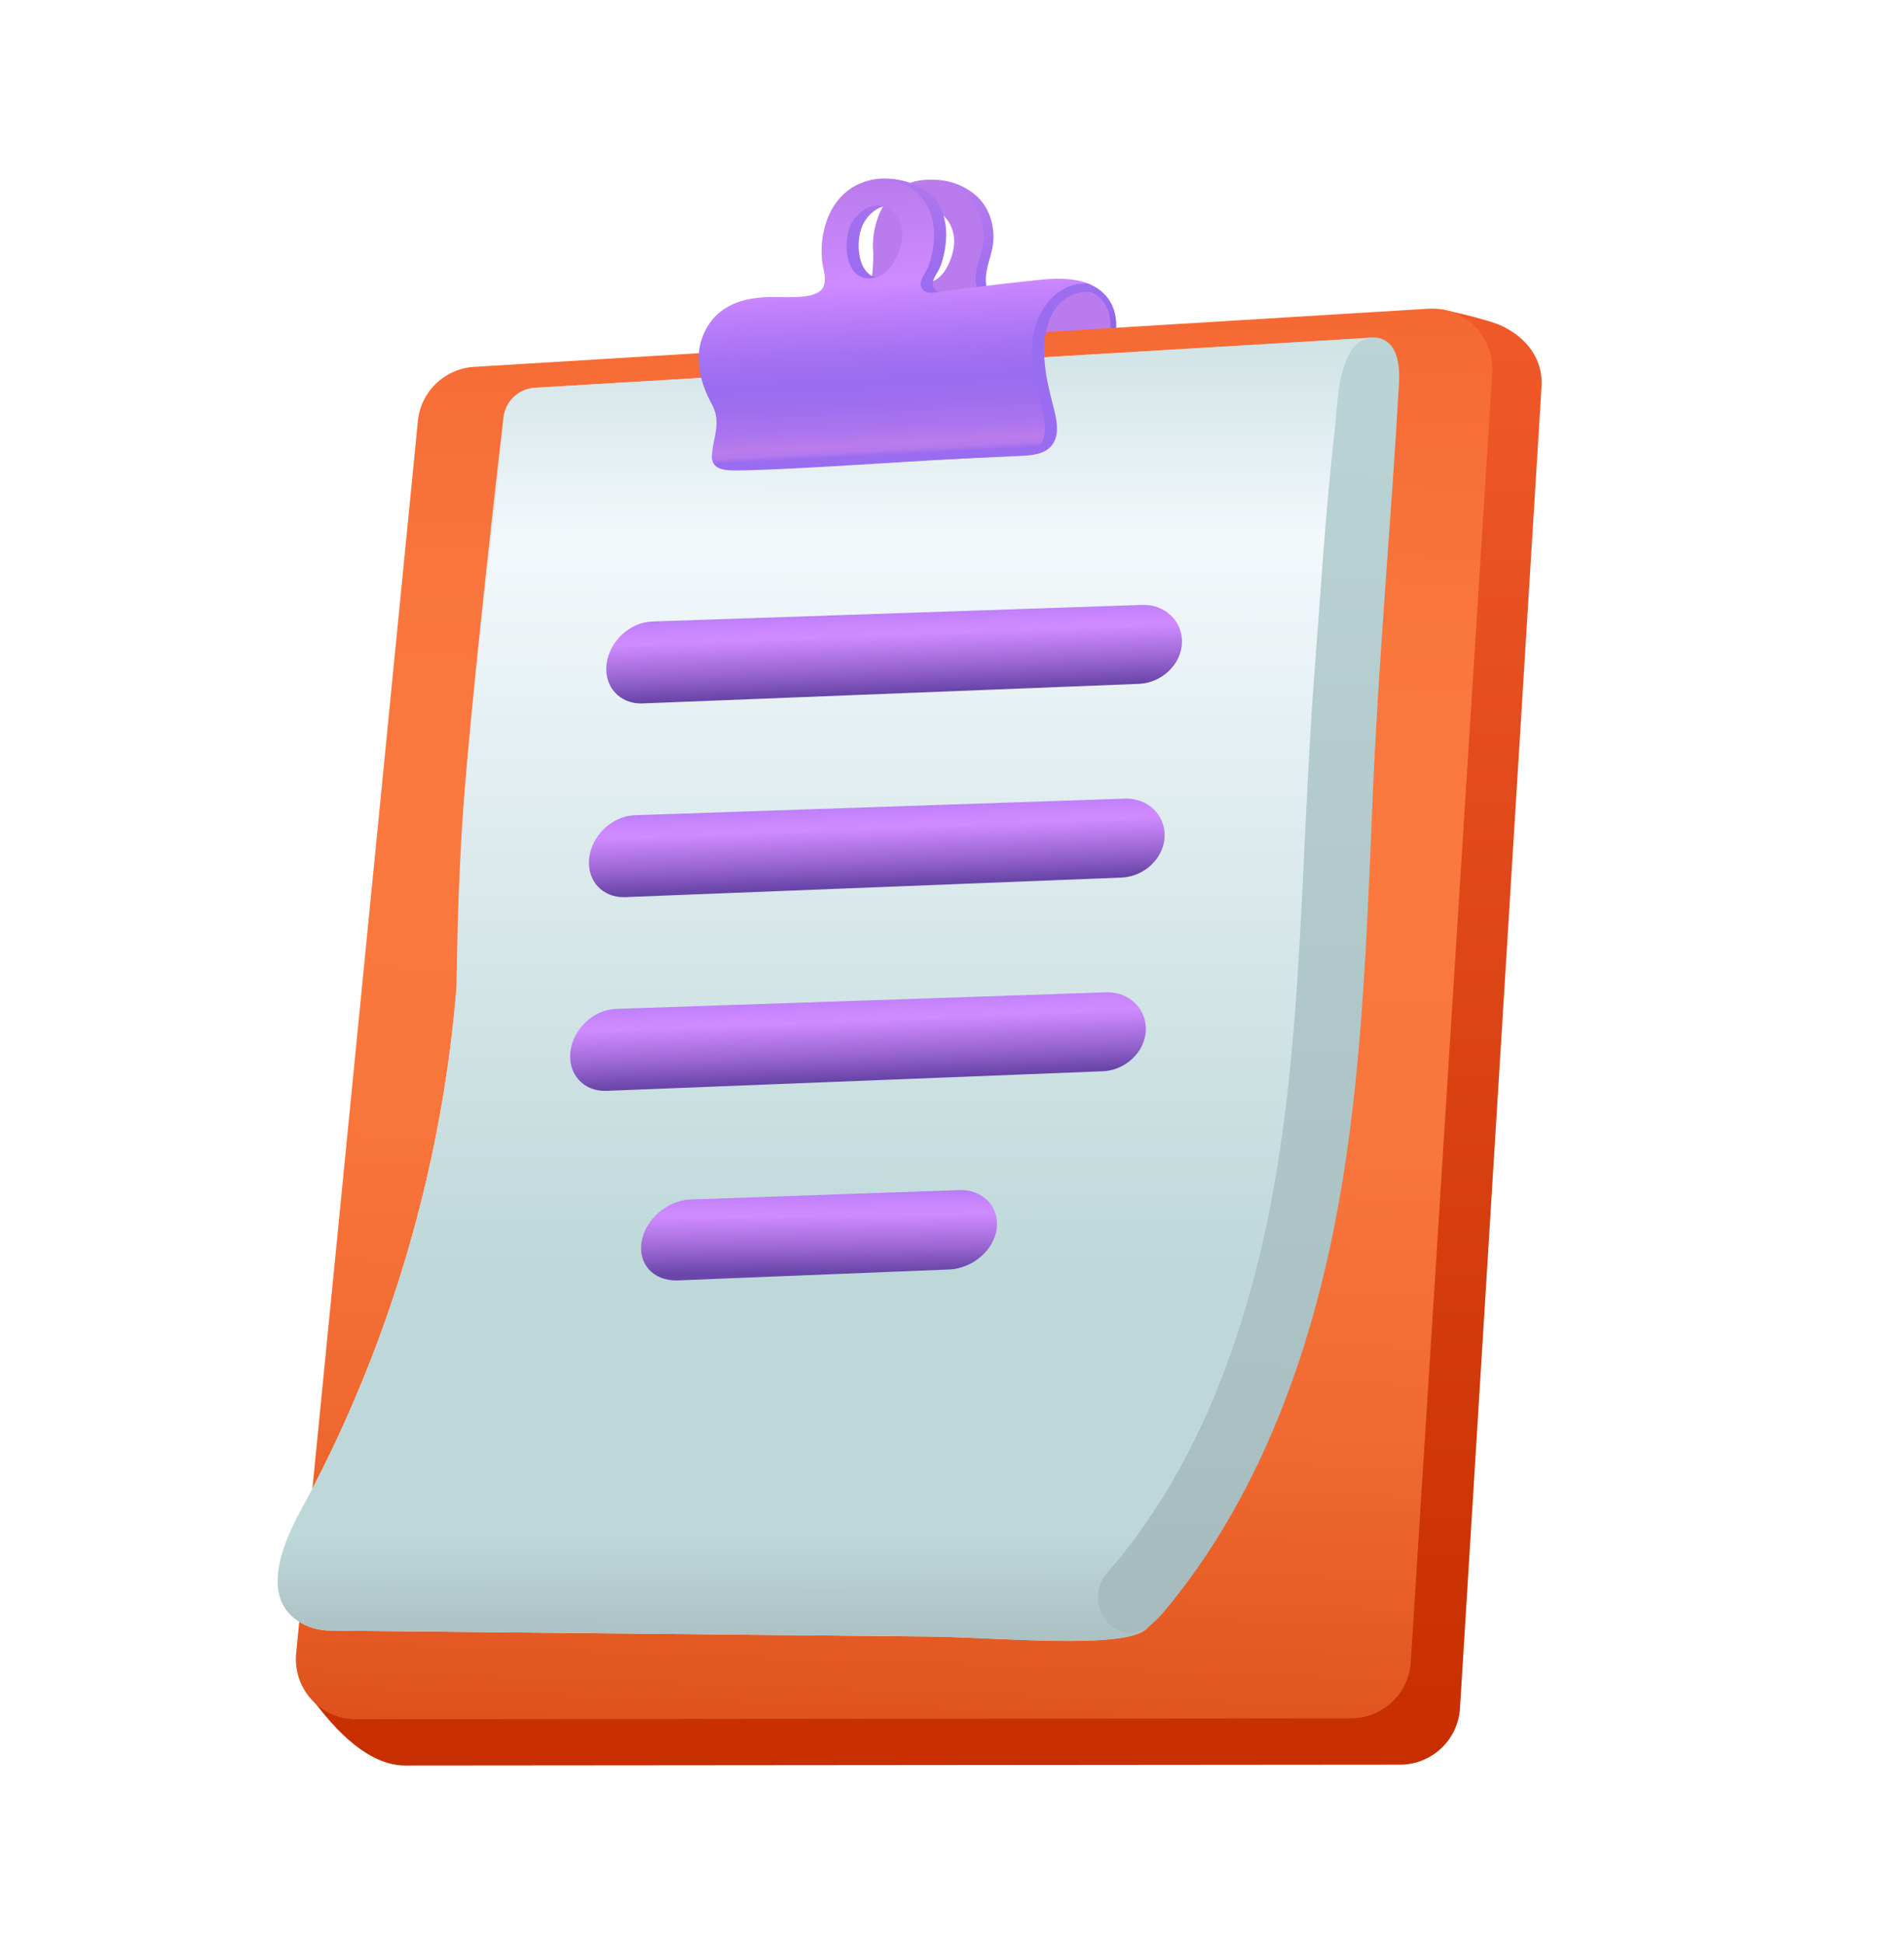 <svg width="48" height="49" viewBox="0 0 48 49" fill="none" xmlns="http://www.w3.org/2000/svg">
<path d="M19.472 8.356C19.366 8.67 19.559 8.991 19.603 9.306C19.671 9.808 19.591 10.323 19.518 10.819C19.47 11.144 19.441 11.527 19.681 11.751C19.884 11.94 20.194 11.935 20.471 11.918C22.295 11.808 24.12 11.698 25.944 11.588C26.306 11.566 26.667 11.527 27.027 11.492C27.233 11.472 27.703 11.569 27.853 11.387C27.919 11.307 27.928 11.194 27.909 11.092C27.807 10.568 27.601 10.066 27.848 9.444C28.083 8.85 28.255 8.214 28.052 7.73C27.884 7.331 27.493 7.093 27.036 7.073C26.645 7.056 26.19 7.211 25.749 7.292C24.982 7.433 24.876 7.291 24.86 7.163C24.809 6.745 25.048 6.407 25.046 5.979C25.045 5.562 24.891 5.155 24.564 4.893C24.131 4.548 23.68 4.519 23.401 4.533C22.805 4.563 22.268 5.841 22.32 6.414C22.334 6.575 22.291 7.312 22.196 7.49C22.103 7.665 21.898 7.62 21.735 7.617C21.212 7.608 20.673 7.694 20.168 7.836C19.897 7.912 19.573 8.057 19.473 8.356L19.472 8.356ZM23.418 5.467C23.894 5.156 24.317 5.589 24.358 6.073C24.399 6.555 23.995 7.472 23.389 7.102C23.272 7.03 23.189 6.909 23.139 6.778C22.983 6.37 23.014 5.731 23.418 5.467Z" fill="url(#paint0_linear_30_622)"/>
<path d="M19.166 8.287C19.061 8.602 19.254 8.923 19.297 9.238C19.366 9.74 19.286 10.254 19.213 10.751C19.165 11.076 19.136 11.458 19.376 11.683C19.578 11.872 19.889 11.866 20.165 11.85C21.99 11.74 23.814 11.63 25.639 11.519C26.001 11.498 26.361 11.458 26.722 11.424C26.948 11.402 27.202 11.479 27.423 11.434C27.955 11.326 27.683 10.482 27.654 10.158C27.629 9.889 27.68 9.621 27.75 9.362C27.818 9.108 27.897 8.851 27.956 8.593C27.994 8.424 28.019 8.194 27.972 7.964C27.909 7.657 27.729 7.452 27.497 7.362C26.673 7.043 24.898 7.39 24.797 7.359C24.521 7.273 24.587 6.926 24.638 6.713C24.702 6.446 24.816 6.183 24.797 5.903C24.768 5.49 24.586 5.086 24.258 4.824C23.826 4.479 23.164 4.429 22.694 4.732C22.192 5.056 21.962 5.772 22.014 6.345C22.029 6.506 21.985 7.243 21.891 7.421C21.798 7.596 21.592 7.551 21.43 7.548C20.907 7.539 20.368 7.625 19.863 7.767C19.591 7.843 19.268 7.989 19.167 8.287L19.166 8.287ZM23.112 5.399C23.588 5.088 24.011 5.521 24.052 6.004C24.093 6.487 23.689 7.404 23.084 7.034C22.966 6.962 22.884 6.841 22.834 6.71C22.677 6.302 22.708 5.663 23.112 5.399Z" fill="url(#paint1_linear_30_622)"/>
<path d="M35.294 44.479L10.217 44.5C9.138 44.5 8.237 43.291 7.96 42.944C7.724 42.647 7.712 42.178 7.753 41.767L11.775 11.777C11.848 11.037 12.449 10.459 13.192 10.414L36.38 7.805C36.38 7.805 37.053 7.944 37.624 8.123C38.195 8.303 38.919 8.841 38.862 9.751L36.806 43.06C36.756 43.857 36.094 44.478 35.294 44.479H35.294Z" fill="url(#paint2_linear_30_622)"/>
<path d="M34.054 43.312L8.976 43.333C8.079 43.334 7.378 42.561 7.466 41.669L10.535 10.61C10.608 9.87 11.208 9.292 11.951 9.247L36.016 7.781C36.926 7.726 37.679 8.48 37.621 9.389L35.565 41.893C35.515 42.691 34.853 43.312 34.054 43.312H34.054Z" fill="url(#paint3_linear_30_622)"/>
<path d="M13.479 9.775C13.072 9.799 12.742 10.111 12.694 10.516C12.426 12.809 11.597 20.062 11.617 21.874C11.677 27.506 10.27 33.148 7.571 38.093C7.062 39.025 6.566 40.36 7.63 40.927C7.847 41.043 8.091 41.096 8.337 41.099C13.369 41.149 18.401 41.199 23.433 41.249C25.136 41.266 28.334 41.587 28.901 41.055C30.123 39.908 30.802 38.232 31.47 36.751C32.828 33.742 33.196 30.385 33.323 27.086C33.418 24.642 33.513 22.2 33.73 19.764C33.95 17.285 34.234 14.812 34.419 12.33C34.494 11.31 34.553 10.29 34.584 9.268C34.589 9.11 34.629 8.507 34.629 8.507L13.479 9.775Z" fill="url(#paint4_radial_30_622)"/>
<path d="M34.629 8.507C33.347 8.595 17.152 9.557 13.504 9.774C13.086 9.799 12.751 10.126 12.716 10.542C12.574 12.228 12.015 16.385 11.722 19.872C11.507 22.431 11.527 24.698 11.499 25.015C11.109 29.582 9.768 34.068 7.571 38.093C7.062 39.025 6.566 40.36 7.63 40.927C7.847 41.043 8.091 41.096 8.337 41.099C13.369 41.149 18.401 41.199 23.433 41.249C25.136 41.265 28.334 41.587 28.901 41.055C30.123 39.908 30.802 38.232 31.47 36.751C32.828 33.742 33.196 30.385 33.324 27.086C33.486 22.876 33.839 18.701 34.211 14.505C34.385 12.539 34.629 8.506 34.629 8.506L34.629 8.507Z" fill="url(#paint5_linear_30_622)"/>
<path d="M35.184 8.915C35.279 9.158 35.281 9.462 35.268 9.69C35.071 13.14 34.758 16.558 34.609 20.008C34.426 24.272 34.309 28.67 33.198 32.812C32.658 34.824 31.888 36.794 30.805 38.577C30.432 39.191 30.021 39.784 29.571 40.346C29.236 40.765 28.786 41.366 28.176 41.083C27.647 40.836 27.518 40.093 27.897 39.66C28.449 39.03 28.955 38.335 29.414 37.576C30.403 35.938 31.106 34.113 31.596 32.272C32.229 29.896 32.52 27.417 32.687 24.976C32.872 22.283 32.935 19.584 33.143 16.892C33.296 14.901 33.418 12.85 33.649 10.847C33.721 10.222 33.714 9.317 34.1 8.789C34.293 8.525 34.665 8.411 34.95 8.602C35.061 8.676 35.136 8.787 35.185 8.914L35.184 8.915Z" fill="url(#paint6_linear_30_622)"/>
<path d="M27.897 25.011C27.89 25.011 27.884 25.012 27.877 25.012C23.759 25.151 19.64 25.291 15.521 25.43C14.952 25.456 14.443 25.941 14.38 26.513C14.316 27.075 14.712 27.509 15.275 27.495C15.277 27.495 15.28 27.495 15.283 27.495C15.29 27.495 27.81 27.001 27.81 27.001C28.388 26.971 28.873 26.504 28.887 25.956C28.901 25.416 28.457 24.998 27.897 25.011V25.011Z" fill="url(#paint7_linear_30_622)"/>
<path d="M28.371 20.129C28.364 20.129 28.358 20.13 28.351 20.13C24.232 20.269 20.113 20.409 15.995 20.548C15.425 20.574 14.917 21.059 14.853 21.631C14.79 22.193 15.186 22.627 15.748 22.613C15.751 22.613 15.754 22.613 15.757 22.613C15.764 22.613 28.284 22.119 28.284 22.119C28.862 22.089 29.346 21.622 29.361 21.075C29.375 20.534 28.93 20.115 28.371 20.129V20.129Z" fill="url(#paint8_linear_30_622)"/>
<path d="M28.808 15.246C28.802 15.246 28.795 15.247 28.788 15.247C24.67 15.387 20.551 15.526 16.433 15.666C15.863 15.691 15.354 16.176 15.291 16.748C15.228 17.31 15.623 17.744 16.186 17.731C16.189 17.731 16.192 17.731 16.194 17.73C16.201 17.731 28.721 17.236 28.721 17.236C29.299 17.206 29.784 16.739 29.798 16.192C29.812 15.651 29.368 15.233 28.808 15.247V15.246Z" fill="url(#paint9_linear_30_622)"/>
<path d="M17.053 32.274C16.47 32.277 16.081 31.857 16.174 31.298C16.27 30.733 16.817 30.256 17.404 30.233C19.662 30.154 21.919 30.075 24.177 29.997C24.764 29.973 25.193 30.402 25.129 30.953C25.066 31.503 24.527 31.97 23.932 31.997C23.932 31.996 17.061 32.274 17.053 32.274H17.053Z" fill="url(#paint10_linear_30_622)"/>
<path d="M26 7.102C25.339 7.151 24.679 7.266 24.024 7.347C23.863 7.367 23.663 7.434 23.552 7.269C23.44 7.102 23.617 6.913 23.684 6.766C23.767 6.583 23.813 6.371 23.838 6.172C23.888 5.772 23.827 5.345 23.573 5.019C23.229 4.578 22.369 4.385 21.846 4.569C21.051 4.849 20.962 5.751 21.026 6.532C21.045 6.765 21.156 6.983 21.066 7.217C20.956 7.504 20.354 7.501 20.101 7.505C19.721 7.512 19.33 7.467 18.961 7.587C18.53 7.727 18.168 8.074 18.011 8.499C17.798 9.079 17.979 9.684 18.258 10.199C18.277 10.235 18.294 10.271 18.308 10.307C18.458 10.695 18.287 11.051 18.252 11.454C18.243 11.557 18.261 11.585 18.335 11.658C18.503 11.823 18.965 11.761 19.171 11.759C19.533 11.755 19.896 11.757 20.258 11.74C22.084 11.657 23.91 11.574 25.736 11.491C26.013 11.478 26.322 11.451 26.503 11.242C26.718 10.993 26.649 10.616 26.567 10.298C26.405 9.67 26.242 9.017 26.366 8.381C26.586 7.265 27.468 7.351 27.491 7.357C27.548 7.37 27.579 7.34 27.579 7.283C27.579 7.22 27.51 7.179 27.459 7.16C27.181 7.059 26.448 7.069 26 7.102H26ZM22.715 6.769C22.62 6.878 22.496 6.966 22.354 6.996C21.622 7.148 21.537 6.129 21.745 5.678C21.953 5.227 22.525 4.953 22.891 5.412C23.203 5.802 23.012 6.428 22.715 6.769V6.769Z" fill="url(#paint11_linear_30_622)"/>
<path d="M25.695 7.109C25.035 7.177 24.378 7.27 23.719 7.352C23.558 7.372 23.358 7.438 23.247 7.274C23.134 7.107 23.312 6.918 23.378 6.771C23.462 6.587 23.508 6.376 23.533 6.177C23.583 5.776 23.522 5.35 23.268 5.024C22.924 4.583 22.283 4.412 21.761 4.596C20.965 4.876 20.657 5.756 20.721 6.537C20.74 6.77 20.85 6.988 20.761 7.221C20.65 7.509 20.057 7.487 19.804 7.492C19.485 7.497 18.138 7.329 17.706 8.504C17.493 9.084 17.674 9.689 17.953 10.204C18.186 10.635 17.985 11.018 17.947 11.459C17.913 11.854 18.29 11.86 18.61 11.857C19.938 11.847 22.994 11.612 25.431 11.496C25.707 11.482 26.017 11.455 26.198 11.246C26.413 10.998 26.344 10.621 26.262 10.302C26.1 9.675 25.937 9.022 26.061 8.386C26.122 8.075 26.27 7.776 26.484 7.542C26.666 7.344 27.056 7.085 27.46 7.16C26.925 6.933 26.268 7.05 25.695 7.109H25.695ZM22.41 6.773C22.314 6.882 22.19 6.971 22.049 7.001C21.316 7.153 21.232 6.134 21.439 5.683C21.647 5.232 22.219 4.957 22.586 5.417C22.897 5.807 22.706 6.433 22.41 6.774V6.773Z" fill="url(#paint12_linear_30_622)"/>
<defs>
<linearGradient id="paint0_linear_30_622" x1="23.784" y1="4.479" x2="23.794" y2="10.33" gradientUnits="userSpaceOnUse">
<stop stop-color="#BA7CED"/>
<stop offset="0.5" stop-color="#9A6CF0"/>
<stop offset="0.58" stop-color="#9769EB"/>
<stop offset="0.66" stop-color="#8E63DE"/>
<stop offset="0.75" stop-color="#8059C9"/>
<stop offset="0.84" stop-color="#6C4AAB"/>
<stop offset="0.93" stop-color="#523784"/>
<stop offset="0.98" stop-color="#402A69"/>
</linearGradient>
<linearGradient id="paint1_linear_30_622" x1="37.582" y1="8.195" x2="37.593" y2="8.195" gradientUnits="userSpaceOnUse">
<stop stop-color="#BA7CED"/>
<stop offset="0.02" stop-color="#B177ED"/>
<stop offset="0.05" stop-color="#A471EF"/>
<stop offset="0.1" stop-color="#9C6DEF"/>
<stop offset="0.2" stop-color="#9A6CF0"/>
<stop offset="0.25" stop-color="#9669EB"/>
<stop offset="0.31" stop-color="#8E62DE"/>
<stop offset="0.37" stop-color="#7F56C9"/>
<stop offset="0.43" stop-color="#6A46AB"/>
<stop offset="0.44" stop-color="#6945A9"/>
<stop offset="0.47" stop-color="#6C47AD"/>
<stop offset="0.51" stop-color="#754EBA"/>
<stop offset="0.55" stop-color="#845AD0"/>
<stop offset="0.59" stop-color="#9A6CF0"/>
</linearGradient>
<linearGradient id="paint2_linear_30_622" x1="23.254" y1="7.799" x2="23.346" y2="43.884" gradientUnits="userSpaceOnUse">
<stop stop-color="#F0592A"/>
<stop offset="1" stop-color="#C72F00"/>
</linearGradient>
<linearGradient id="paint3_linear_30_622" x1="23.35" y1="2.183" x2="21.648" y2="51.451" gradientUnits="userSpaceOnUse">
<stop stop-color="#F0592A"/>
<stop offset="0.11" stop-color="#F56934"/>
<stop offset="0.25" stop-color="#F9753C"/>
<stop offset="0.38" stop-color="#FB793F"/>
<stop offset="0.54" stop-color="#F8753B"/>
<stop offset="0.68" stop-color="#F06A32"/>
<stop offset="0.81" stop-color="#E35822"/>
<stop offset="0.94" stop-color="#D13E0D"/>
<stop offset="1" stop-color="#C72F00"/>
</linearGradient>
<radialGradient id="paint4_radial_30_622" cx="0" cy="0" r="1" gradientUnits="userSpaceOnUse" gradientTransform="translate(-40.748 13.2) scale(80.773 80.727)">
<stop offset="0.63" stop-color="#C0D9DA"/>
<stop offset="0.65" stop-color="#D7E7E9"/>
<stop offset="0.67" stop-color="#E6F0F3"/>
<stop offset="0.7" stop-color="#F0F6F9"/>
<stop offset="0.74" stop-color="#F3F8FB"/>
<stop offset="0.82" stop-color="#F3F8FB"/>
<stop offset="0.85" stop-color="#EAF2F5"/>
<stop offset="0.89" stop-color="#D1E3E5"/>
<stop offset="0.92" stop-color="#BED8D9"/>
<stop offset="0.95" stop-color="#B9D2D3"/>
<stop offset="0.99" stop-color="#ABC1C3"/>
<stop offset="1" stop-color="#A6BBBE"/>
</radialGradient>
<linearGradient id="paint5_linear_30_622" x1="20.849" y1="5.961" x2="20.78" y2="42.32" gradientUnits="userSpaceOnUse">
<stop stop-color="#BED8D9"/>
<stop offset="0.21" stop-color="#F3F8FB"/>
<stop offset="0.72" stop-color="#BED8D9"/>
<stop offset="0.9" stop-color="#BED8D9"/>
<stop offset="0.99" stop-color="#A6BBBE"/>
</linearGradient>
<linearGradient id="paint6_linear_30_622" x1="32.405" y1="3.233" x2="30.758" y2="41.7" gradientUnits="userSpaceOnUse">
<stop stop-color="#BED8D9"/>
<stop offset="1" stop-color="#A6BBBE"/>
</linearGradient>
<linearGradient id="paint7_linear_30_622" x1="21.574" y1="24.844" x2="21.702" y2="27.948" gradientUnits="userSpaceOnUse">
<stop stop-color="#9A6CF0"/>
<stop offset="0.05" stop-color="#AE77F5"/>
<stop offset="0.12" stop-color="#C081FA"/>
<stop offset="0.2" stop-color="#CB87FD"/>
<stop offset="0.28" stop-color="#CF8AFF"/>
<stop offset="0.37" stop-color="#BF7FF1"/>
<stop offset="0.57" stop-color="#9764CF"/>
<stop offset="0.76" stop-color="#6945A8"/>
<stop offset="0.82" stop-color="#6B47AC"/>
<stop offset="0.87" stop-color="#744DB8"/>
<stop offset="0.93" stop-color="#8259CD"/>
<stop offset="0.99" stop-color="#9568E9"/>
<stop offset="1" stop-color="#9A6CF0"/>
</linearGradient>
<linearGradient id="paint8_linear_30_622" x1="22.054" y1="20.025" x2="22.169" y2="23.02" gradientUnits="userSpaceOnUse">
<stop stop-color="#9A6CF0"/>
<stop offset="0.05" stop-color="#AE77F5"/>
<stop offset="0.12" stop-color="#C081FA"/>
<stop offset="0.2" stop-color="#CB87FD"/>
<stop offset="0.28" stop-color="#CF8AFF"/>
<stop offset="0.37" stop-color="#BF7FF1"/>
<stop offset="0.57" stop-color="#9764CF"/>
<stop offset="0.76" stop-color="#6945A8"/>
<stop offset="0.82" stop-color="#6B47AC"/>
<stop offset="0.87" stop-color="#744DB8"/>
<stop offset="0.93" stop-color="#8259CD"/>
<stop offset="0.99" stop-color="#9568E9"/>
<stop offset="1" stop-color="#9A6CF0"/>
</linearGradient>
<linearGradient id="paint9_linear_30_622" x1="22.491" y1="15.142" x2="22.607" y2="18.175" gradientUnits="userSpaceOnUse">
<stop stop-color="#9A6CF0"/>
<stop offset="0.05" stop-color="#AE77F5"/>
<stop offset="0.12" stop-color="#C081FA"/>
<stop offset="0.2" stop-color="#CB87FD"/>
<stop offset="0.28" stop-color="#CF8AFF"/>
<stop offset="0.37" stop-color="#BF7FF1"/>
<stop offset="0.57" stop-color="#9764CF"/>
<stop offset="0.76" stop-color="#6945A8"/>
<stop offset="0.82" stop-color="#6B47AC"/>
<stop offset="0.87" stop-color="#744DB8"/>
<stop offset="0.93" stop-color="#8259CD"/>
<stop offset="0.99" stop-color="#9568E9"/>
<stop offset="1" stop-color="#9A6CF0"/>
</linearGradient>
<linearGradient id="paint10_linear_30_622" x1="20.629" y1="29.803" x2="20.665" y2="32.793" gradientUnits="userSpaceOnUse">
<stop stop-color="#9A6CF0"/>
<stop offset="0.05" stop-color="#AE77F5"/>
<stop offset="0.12" stop-color="#C081FA"/>
<stop offset="0.2" stop-color="#CB87FD"/>
<stop offset="0.28" stop-color="#CF8AFF"/>
<stop offset="0.37" stop-color="#BF7FF1"/>
<stop offset="0.57" stop-color="#9764CF"/>
<stop offset="0.76" stop-color="#6945A8"/>
<stop offset="0.82" stop-color="#6B47AC"/>
<stop offset="0.87" stop-color="#744DB8"/>
<stop offset="0.93" stop-color="#8259CD"/>
<stop offset="0.99" stop-color="#9568E9"/>
<stop offset="1" stop-color="#9A6CF0"/>
</linearGradient>
<linearGradient id="paint11_linear_30_622" x1="23.419" y1="4.123" x2="22.312" y2="10.694" gradientUnits="userSpaceOnUse">
<stop stop-color="#BA7CED"/>
<stop offset="0.14" stop-color="#AA74EE"/>
<stop offset="0.32" stop-color="#9E6EEF"/>
<stop offset="0.5" stop-color="#9A6CF0"/>
<stop offset="0.95" stop-color="#9A6CF0"/>
<stop offset="1" stop-color="#9A6CF0"/>
</linearGradient>
<linearGradient id="paint12_linear_30_622" x1="22.352" y1="4.635" x2="22.719" y2="11.592" gradientUnits="userSpaceOnUse">
<stop stop-color="#BA7CED"/>
<stop offset="0.36" stop-color="#CF8AFF"/>
<stop offset="0.41" stop-color="#C584FC"/>
<stop offset="0.6" stop-color="#A672F3"/>
<stop offset="0.71" stop-color="#9A6CF0"/>
<stop offset="0.79" stop-color="#9E6EEF"/>
<stop offset="0.88" stop-color="#AB74EE"/>
<stop offset="0.94" stop-color="#BA7CED"/>
<stop offset="0.96" stop-color="#B579ED"/>
<stop offset="0.97" stop-color="#A873EE"/>
<stop offset="0.98" stop-color="#9A6CF0"/>
</linearGradient>
</defs>
</svg>
